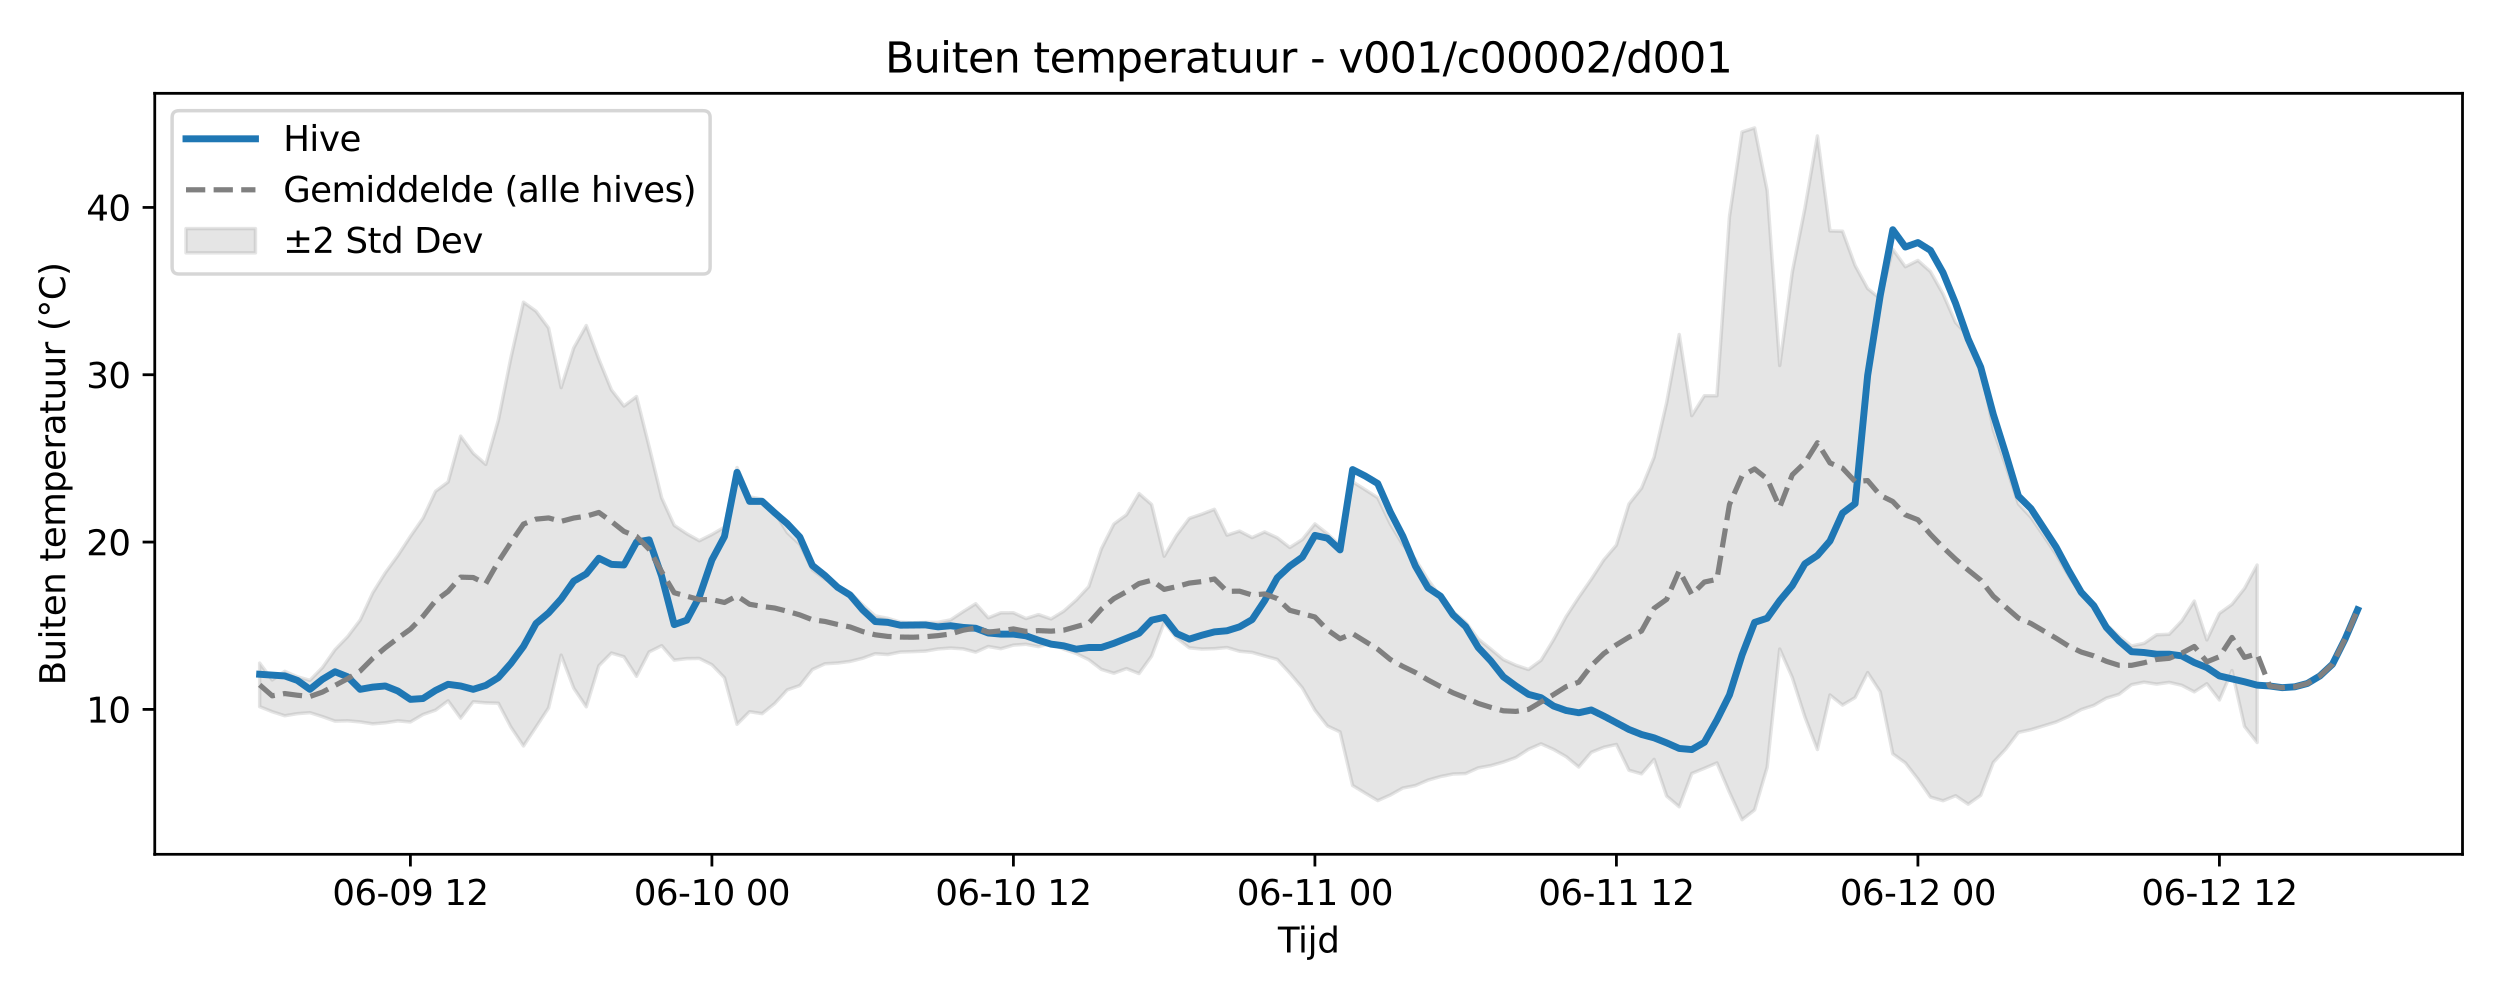 <?xml version="1.0" encoding="utf-8" standalone="no"?>
<!DOCTYPE svg PUBLIC "-//W3C//DTD SVG 1.1//EN"
  "http://www.w3.org/Graphics/SVG/1.1/DTD/svg11.dtd">
<svg xmlns:xlink="http://www.w3.org/1999/xlink" width="720pt" height="288pt" viewBox="0 0 720 288" xmlns="http://www.w3.org/2000/svg" version="1.1">
 <defs>
  <style type="text/css">*{stroke-linejoin: round; stroke-linecap: butt}</style>
 </defs>
 <g id="figure_1">
  <g id="patch_1">
   <path d="M 0 288 
L 720 288 
L 720 0 
L 0 0 
z
" style="fill: #ffffff"/>
  </g>
  <g id="axes_1">
   <g id="patch_2">
    <path d="M 44.57 246.04 
L 709.2 246.04 
L 709.2 26.88 
L 44.57 26.88 
z
" style="fill: #ffffff"/>
   </g>
   <g id="FillBetweenPolyCollection_1">
    <defs>
     <path id="m0d4855fd1d" d="M 74.78 -97.03 
L 74.78 -84.488 
L 78.398 -83.026 
L 82.016 -81.862 
L 85.635 -82.465 
L 89.253 -82.747 
L 92.871 -81.61 
L 96.489 -80.317 
L 100.107 -80.412 
L 103.725 -80.09 
L 107.343 -79.533 
L 110.961 -79.837 
L 114.579 -80.393 
L 118.197 -80.067 
L 121.815 -82.22 
L 125.433 -83.48 
L 129.051 -86.157 
L 132.669 -81.171 
L 136.287 -85.893 
L 139.905 -85.573 
L 143.523 -85.468 
L 147.141 -78.597 
L 150.759 -73.161 
L 154.377 -78.608 
L 157.995 -84.138 
L 161.613 -99.32 
L 165.231 -89.825 
L 168.849 -84.438 
L 172.467 -96.268 
L 176.085 -99.92 
L 179.703 -98.848 
L 183.321 -93.228 
L 186.939 -100.232 
L 190.557 -102.046 
L 194.175 -97.886 
L 197.793 -98.314 
L 201.411 -98.364 
L 205.029 -96.555 
L 208.647 -92.799 
L 212.265 -79.407 
L 215.883 -83.029 
L 219.501 -82.473 
L 223.119 -85.388 
L 226.737 -89.32 
L 230.355 -90.571 
L 233.973 -95.17 
L 237.591 -96.837 
L 241.209 -97.047 
L 244.827 -97.508 
L 248.445 -98.418 
L 252.063 -99.737 
L 255.681 -99.493 
L 259.299 -100.222 
L 262.917 -100.33 
L 266.535 -100.482 
L 270.153 -101.104 
L 273.771 -101.368 
L 277.389 -101.131 
L 281.008 -100.183 
L 284.626 -101.809 
L 288.244 -101.17 
L 291.862 -102.206 
L 295.48 -102.449 
L 299.098 -101.765 
L 302.716 -102.698 
L 306.334 -101.027 
L 309.952 -99.789 
L 313.57 -98.004 
L 317.188 -95.226 
L 320.806 -94.106 
L 324.424 -95.443 
L 328.042 -94.017 
L 331.66 -99.046 
L 335.278 -108.705 
L 338.896 -104.225 
L 342.514 -101.435 
L 346.132 -101.076 
L 349.75 -101.187 
L 353.368 -101.516 
L 356.986 -100.443 
L 360.604 -100.109 
L 364.222 -99.08 
L 367.84 -98.093 
L 371.458 -94.158 
L 375.076 -89.884 
L 378.694 -83.496 
L 382.312 -78.915 
L 385.93 -77.202 
L 389.548 -61.786 
L 393.166 -59.577 
L 396.784 -57.425 
L 400.402 -59.023 
L 404.02 -61.049 
L 407.638 -61.753 
L 411.256 -63.323 
L 414.874 -64.354 
L 418.492 -65.081 
L 422.11 -65.207 
L 425.728 -66.845 
L 429.346 -67.504 
L 432.964 -68.53 
L 436.582 -69.834 
L 440.2 -72.195 
L 443.818 -73.775 
L 447.436 -72.159 
L 451.054 -70.078 
L 454.672 -67.098 
L 458.29 -71.334 
L 461.908 -72.797 
L 465.526 -73.589 
L 469.144 -66.165 
L 472.762 -65.131 
L 476.381 -69.297 
L 479.999 -58.727 
L 483.617 -55.648 
L 487.235 -65.243 
L 490.853 -66.718 
L 494.471 -68.276 
L 498.089 -59.788 
L 501.707 -51.922 
L 505.325 -54.743 
L 508.943 -67.03 
L 512.561 -101.075 
L 516.179 -92.875 
L 519.797 -81.562 
L 523.415 -72.131 
L 527.033 -87.838 
L 530.651 -84.941 
L 534.269 -87.092 
L 537.887 -94.288 
L 541.505 -88.754 
L 545.123 -70.899 
L 548.741 -68.287 
L 552.359 -63.621 
L 555.977 -58.444 
L 559.595 -57.378 
L 563.213 -58.828 
L 566.831 -56.388 
L 570.449 -58.954 
L 574.067 -68.418 
L 577.685 -72.318 
L 581.303 -77.077 
L 584.921 -77.857 
L 588.539 -78.945 
L 592.157 -80.055 
L 595.775 -81.667 
L 599.393 -83.649 
L 603.011 -84.849 
L 606.629 -86.941 
L 610.247 -88.024 
L 613.865 -90.811 
L 617.483 -91.534 
L 621.101 -90.977 
L 624.719 -91.474 
L 628.337 -90.642 
L 631.955 -88.743 
L 635.573 -91.084 
L 639.191 -86.406 
L 642.809 -94.871 
L 646.427 -78.793 
L 650.045 -74.157 
L 650.045 -125.271 
L 650.045 -125.271 
L 646.427 -118.547 
L 642.809 -113.954 
L 639.191 -111.335 
L 635.573 -103.713 
L 631.955 -114.888 
L 628.337 -109.161 
L 624.719 -105.33 
L 621.101 -105.18 
L 617.483 -102.719 
L 613.865 -101.951 
L 610.247 -104.791 
L 606.629 -108.138 
L 603.011 -113.374 
L 599.393 -116.777 
L 595.775 -122.178 
L 592.157 -128.334 
L 588.539 -133.736 
L 584.921 -138.999 
L 581.303 -142.877 
L 577.685 -153.833 
L 574.067 -164.181 
L 570.449 -182.881 
L 566.831 -191.283 
L 563.213 -195.089 
L 559.595 -203.354 
L 555.977 -209.769 
L 552.359 -212.992 
L 548.741 -211.171 
L 545.123 -216.223 
L 541.505 -201.948 
L 537.887 -204.904 
L 534.269 -211.55 
L 530.651 -221.411 
L 527.033 -221.497 
L 523.415 -248.85 
L 519.797 -227.911 
L 516.179 -209.644 
L 512.561 -182.739 
L 508.943 -233.142 
L 505.325 -251.158 
L 501.707 -249.979 
L 498.089 -225.659 
L 494.471 -174.025 
L 490.853 -174.019 
L 487.235 -168.293 
L 483.617 -191.664 
L 479.999 -172.051 
L 476.381 -156.314 
L 472.762 -147.421 
L 469.144 -142.852 
L 465.526 -131.014 
L 461.908 -126.78 
L 458.29 -121.198 
L 454.672 -115.972 
L 451.054 -110.429 
L 447.436 -103.783 
L 443.818 -97.829 
L 440.2 -95.186 
L 436.582 -96.401 
L 432.964 -98.048 
L 429.346 -101.071 
L 425.728 -103.978 
L 422.11 -108.806 
L 418.492 -111.847 
L 414.874 -116.153 
L 411.256 -121.033 
L 407.638 -126.885 
L 404.02 -131.093 
L 400.402 -137.135 
L 396.784 -144.653 
L 393.166 -146.976 
L 389.548 -149.242 
L 385.93 -130.889 
L 382.312 -134.27 
L 378.694 -137.124 
L 375.076 -132.618 
L 371.458 -130.317 
L 367.84 -133.129 
L 364.222 -134.803 
L 360.604 -133.178 
L 356.986 -135.047 
L 353.368 -133.883 
L 349.75 -141.325 
L 346.132 -139.929 
L 342.514 -138.713 
L 338.896 -133.889 
L 335.278 -127.802 
L 331.66 -142.709 
L 328.042 -145.856 
L 324.424 -139.749 
L 320.806 -137.093 
L 317.188 -129.938 
L 313.57 -119.067 
L 309.952 -115.185 
L 306.334 -111.975 
L 302.716 -109.753 
L 299.098 -111.007 
L 295.48 -109.863 
L 291.862 -111.53 
L 288.244 -111.51 
L 284.626 -110.068 
L 281.008 -114.126 
L 277.389 -111.87 
L 273.771 -109.476 
L 270.153 -108.776 
L 266.535 -108.779 
L 262.917 -108.632 
L 259.299 -108.832 
L 255.681 -109.929 
L 252.063 -110.625 
L 248.445 -113.807 
L 244.827 -117.368 
L 241.209 -119.274 
L 237.591 -121.213 
L 233.973 -123.844 
L 230.355 -131.242 
L 226.737 -134.604 
L 223.119 -140.384 
L 219.501 -144.236 
L 215.883 -144.912 
L 212.265 -153.353 
L 208.647 -136.174 
L 205.029 -134.071 
L 201.411 -132.261 
L 197.793 -134.284 
L 194.175 -136.693 
L 190.557 -144.635 
L 186.939 -159.407 
L 183.321 -173.799 
L 179.703 -171.063 
L 176.085 -175.728 
L 172.467 -184.566 
L 168.849 -194.24 
L 165.231 -187.797 
L 161.613 -176.374 
L 157.995 -193.53 
L 154.377 -198.371 
L 150.759 -200.973 
L 147.141 -184.958 
L 143.523 -166.98 
L 139.905 -154.254 
L 136.287 -157.457 
L 132.669 -162.396 
L 129.051 -149.195 
L 125.433 -146.502 
L 121.815 -138.744 
L 118.197 -133.524 
L 114.579 -128.004 
L 110.961 -123.044 
L 107.343 -117.244 
L 103.725 -109.413 
L 100.107 -104.639 
L 96.489 -100.902 
L 92.871 -95.754 
L 89.253 -92.069 
L 85.635 -93.086 
L 82.016 -94.653 
L 78.398 -92.173 
L 74.78 -97.03 
z
" style="stroke: #808080; stroke-opacity: 0.2"/>
    </defs>
    <g clip-path="url(#pe715e961de)">
     <use xlink:href="#m0d4855fd1d" x="0" y="288" style="fill: #808080; fill-opacity: 0.2; stroke: #808080; stroke-opacity: 0.2"/>
    </g>
   </g>
   <g id="matplotlib.axis_1">
    <g id="xtick_1">
     <g id="line2d_1">
      <defs>
       <path id="mc72d3752a7" d="M 0 0 
L 0 3.5 
" style="stroke: #000000; stroke-width: 0.8"/>
      </defs>
      <g>
       <use xlink:href="#mc72d3752a7" x="118.197" y="246.04" style="stroke: #000000; stroke-width: 0.8"/>
      </g>
     </g>
     <g id="text_1">
      <!-- 06-09 12 -->
      <g transform="translate(95.716 260.638) scale(0.1 -0.1)">
       <defs>
        <path id="DejaVuSans-30" d="M 2034 4250 
Q 1547 4250 1301 3770 
Q 1056 3291 1056 2328 
Q 1056 1369 1301 889 
Q 1547 409 2034 409 
Q 2525 409 2770 889 
Q 3016 1369 3016 2328 
Q 3016 3291 2770 3770 
Q 2525 4250 2034 4250 
z
M 2034 4750 
Q 2819 4750 3233 4129 
Q 3647 3509 3647 2328 
Q 3647 1150 3233 529 
Q 2819 -91 2034 -91 
Q 1250 -91 836 529 
Q 422 1150 422 2328 
Q 422 3509 836 4129 
Q 1250 4750 2034 4750 
z
" transform="scale(0.016)"/>
        <path id="DejaVuSans-36" d="M 2113 2584 
Q 1688 2584 1439 2293 
Q 1191 2003 1191 1497 
Q 1191 994 1439 701 
Q 1688 409 2113 409 
Q 2538 409 2786 701 
Q 3034 994 3034 1497 
Q 3034 2003 2786 2293 
Q 2538 2584 2113 2584 
z
M 3366 4563 
L 3366 3988 
Q 3128 4100 2886 4159 
Q 2644 4219 2406 4219 
Q 1781 4219 1451 3797 
Q 1122 3375 1075 2522 
Q 1259 2794 1537 2939 
Q 1816 3084 2150 3084 
Q 2853 3084 3261 2657 
Q 3669 2231 3669 1497 
Q 3669 778 3244 343 
Q 2819 -91 2113 -91 
Q 1303 -91 875 529 
Q 447 1150 447 2328 
Q 447 3434 972 4092 
Q 1497 4750 2381 4750 
Q 2619 4750 2861 4703 
Q 3103 4656 3366 4563 
z
" transform="scale(0.016)"/>
        <path id="DejaVuSans-2d" d="M 313 2009 
L 1997 2009 
L 1997 1497 
L 313 1497 
L 313 2009 
z
" transform="scale(0.016)"/>
        <path id="DejaVuSans-39" d="M 703 97 
L 703 672 
Q 941 559 1184 500 
Q 1428 441 1663 441 
Q 2288 441 2617 861 
Q 2947 1281 2994 2138 
Q 2813 1869 2534 1725 
Q 2256 1581 1919 1581 
Q 1219 1581 811 2004 
Q 403 2428 403 3163 
Q 403 3881 828 4315 
Q 1253 4750 1959 4750 
Q 2769 4750 3195 4129 
Q 3622 3509 3622 2328 
Q 3622 1225 3098 567 
Q 2575 -91 1691 -91 
Q 1453 -91 1209 -44 
Q 966 3 703 97 
z
M 1959 2075 
Q 2384 2075 2632 2365 
Q 2881 2656 2881 3163 
Q 2881 3666 2632 3958 
Q 2384 4250 1959 4250 
Q 1534 4250 1286 3958 
Q 1038 3666 1038 3163 
Q 1038 2656 1286 2365 
Q 1534 2075 1959 2075 
z
" transform="scale(0.016)"/>
        <path id="DejaVuSans-20" transform="scale(0.016)"/>
        <path id="DejaVuSans-31" d="M 794 531 
L 1825 531 
L 1825 4091 
L 703 3866 
L 703 4441 
L 1819 4666 
L 2450 4666 
L 2450 531 
L 3481 531 
L 3481 0 
L 794 0 
L 794 531 
z
" transform="scale(0.016)"/>
        <path id="DejaVuSans-32" d="M 1228 531 
L 3431 531 
L 3431 0 
L 469 0 
L 469 531 
Q 828 903 1448 1529 
Q 2069 2156 2228 2338 
Q 2531 2678 2651 2914 
Q 2772 3150 2772 3378 
Q 2772 3750 2511 3984 
Q 2250 4219 1831 4219 
Q 1534 4219 1204 4116 
Q 875 4013 500 3803 
L 500 4441 
Q 881 4594 1212 4672 
Q 1544 4750 1819 4750 
Q 2544 4750 2975 4387 
Q 3406 4025 3406 3419 
Q 3406 3131 3298 2873 
Q 3191 2616 2906 2266 
Q 2828 2175 2409 1742 
Q 1991 1309 1228 531 
z
" transform="scale(0.016)"/>
       </defs>
       <use xlink:href="#DejaVuSans-30"/>
       <use xlink:href="#DejaVuSans-36" transform="translate(63.623 0)"/>
       <use xlink:href="#DejaVuSans-2d" transform="translate(127.246 0)"/>
       <use xlink:href="#DejaVuSans-30" transform="translate(163.33 0)"/>
       <use xlink:href="#DejaVuSans-39" transform="translate(226.953 0)"/>
       <use xlink:href="#DejaVuSans-20" transform="translate(290.576 0)"/>
       <use xlink:href="#DejaVuSans-31" transform="translate(322.363 0)"/>
       <use xlink:href="#DejaVuSans-32" transform="translate(385.986 0)"/>
      </g>
     </g>
    </g>
    <g id="xtick_2">
     <g id="line2d_2">
      <g>
       <use xlink:href="#mc72d3752a7" x="205.029" y="246.04" style="stroke: #000000; stroke-width: 0.8"/>
      </g>
     </g>
     <g id="text_2">
      <!-- 06-10 00 -->
      <g transform="translate(182.549 260.638) scale(0.1 -0.1)">
       <use xlink:href="#DejaVuSans-30"/>
       <use xlink:href="#DejaVuSans-36" transform="translate(63.623 0)"/>
       <use xlink:href="#DejaVuSans-2d" transform="translate(127.246 0)"/>
       <use xlink:href="#DejaVuSans-31" transform="translate(163.33 0)"/>
       <use xlink:href="#DejaVuSans-30" transform="translate(226.953 0)"/>
       <use xlink:href="#DejaVuSans-20" transform="translate(290.576 0)"/>
       <use xlink:href="#DejaVuSans-30" transform="translate(322.363 0)"/>
       <use xlink:href="#DejaVuSans-30" transform="translate(385.986 0)"/>
      </g>
     </g>
    </g>
    <g id="xtick_3">
     <g id="line2d_3">
      <g>
       <use xlink:href="#mc72d3752a7" x="291.862" y="246.04" style="stroke: #000000; stroke-width: 0.8"/>
      </g>
     </g>
     <g id="text_3">
      <!-- 06-10 12 -->
      <g transform="translate(269.381 260.638) scale(0.1 -0.1)">
       <use xlink:href="#DejaVuSans-30"/>
       <use xlink:href="#DejaVuSans-36" transform="translate(63.623 0)"/>
       <use xlink:href="#DejaVuSans-2d" transform="translate(127.246 0)"/>
       <use xlink:href="#DejaVuSans-31" transform="translate(163.33 0)"/>
       <use xlink:href="#DejaVuSans-30" transform="translate(226.953 0)"/>
       <use xlink:href="#DejaVuSans-20" transform="translate(290.576 0)"/>
       <use xlink:href="#DejaVuSans-31" transform="translate(322.363 0)"/>
       <use xlink:href="#DejaVuSans-32" transform="translate(385.986 0)"/>
      </g>
     </g>
    </g>
    <g id="xtick_4">
     <g id="line2d_4">
      <g>
       <use xlink:href="#mc72d3752a7" x="378.694" y="246.04" style="stroke: #000000; stroke-width: 0.8"/>
      </g>
     </g>
     <g id="text_4">
      <!-- 06-11 00 -->
      <g transform="translate(356.214 260.638) scale(0.1 -0.1)">
       <use xlink:href="#DejaVuSans-30"/>
       <use xlink:href="#DejaVuSans-36" transform="translate(63.623 0)"/>
       <use xlink:href="#DejaVuSans-2d" transform="translate(127.246 0)"/>
       <use xlink:href="#DejaVuSans-31" transform="translate(163.33 0)"/>
       <use xlink:href="#DejaVuSans-31" transform="translate(226.953 0)"/>
       <use xlink:href="#DejaVuSans-20" transform="translate(290.576 0)"/>
       <use xlink:href="#DejaVuSans-30" transform="translate(322.363 0)"/>
       <use xlink:href="#DejaVuSans-30" transform="translate(385.986 0)"/>
      </g>
     </g>
    </g>
    <g id="xtick_5">
     <g id="line2d_5">
      <g>
       <use xlink:href="#mc72d3752a7" x="465.526" y="246.04" style="stroke: #000000; stroke-width: 0.8"/>
      </g>
     </g>
     <g id="text_5">
      <!-- 06-11 12 -->
      <g transform="translate(443.046 260.638) scale(0.1 -0.1)">
       <use xlink:href="#DejaVuSans-30"/>
       <use xlink:href="#DejaVuSans-36" transform="translate(63.623 0)"/>
       <use xlink:href="#DejaVuSans-2d" transform="translate(127.246 0)"/>
       <use xlink:href="#DejaVuSans-31" transform="translate(163.33 0)"/>
       <use xlink:href="#DejaVuSans-31" transform="translate(226.953 0)"/>
       <use xlink:href="#DejaVuSans-20" transform="translate(290.576 0)"/>
       <use xlink:href="#DejaVuSans-31" transform="translate(322.363 0)"/>
       <use xlink:href="#DejaVuSans-32" transform="translate(385.986 0)"/>
      </g>
     </g>
    </g>
    <g id="xtick_6">
     <g id="line2d_6">
      <g>
       <use xlink:href="#mc72d3752a7" x="552.359" y="246.04" style="stroke: #000000; stroke-width: 0.8"/>
      </g>
     </g>
     <g id="text_6">
      <!-- 06-12 00 -->
      <g transform="translate(529.878 260.638) scale(0.1 -0.1)">
       <use xlink:href="#DejaVuSans-30"/>
       <use xlink:href="#DejaVuSans-36" transform="translate(63.623 0)"/>
       <use xlink:href="#DejaVuSans-2d" transform="translate(127.246 0)"/>
       <use xlink:href="#DejaVuSans-31" transform="translate(163.33 0)"/>
       <use xlink:href="#DejaVuSans-32" transform="translate(226.953 0)"/>
       <use xlink:href="#DejaVuSans-20" transform="translate(290.576 0)"/>
       <use xlink:href="#DejaVuSans-30" transform="translate(322.363 0)"/>
       <use xlink:href="#DejaVuSans-30" transform="translate(385.986 0)"/>
      </g>
     </g>
    </g>
    <g id="xtick_7">
     <g id="line2d_7">
      <g>
       <use xlink:href="#mc72d3752a7" x="639.191" y="246.04" style="stroke: #000000; stroke-width: 0.8"/>
      </g>
     </g>
     <g id="text_7">
      <!-- 06-12 12 -->
      <g transform="translate(616.711 260.638) scale(0.1 -0.1)">
       <use xlink:href="#DejaVuSans-30"/>
       <use xlink:href="#DejaVuSans-36" transform="translate(63.623 0)"/>
       <use xlink:href="#DejaVuSans-2d" transform="translate(127.246 0)"/>
       <use xlink:href="#DejaVuSans-31" transform="translate(163.33 0)"/>
       <use xlink:href="#DejaVuSans-32" transform="translate(226.953 0)"/>
       <use xlink:href="#DejaVuSans-20" transform="translate(290.576 0)"/>
       <use xlink:href="#DejaVuSans-31" transform="translate(322.363 0)"/>
       <use xlink:href="#DejaVuSans-32" transform="translate(385.986 0)"/>
      </g>
     </g>
    </g>
    <g id="text_8">
     <!-- Tijd -->
     <g transform="translate(368.035 274.317) scale(0.1 -0.1)">
      <defs>
       <path id="DejaVuSans-54" d="M -19 4666 
L 3928 4666 
L 3928 4134 
L 2272 4134 
L 2272 0 
L 1638 0 
L 1638 4134 
L -19 4134 
L -19 4666 
z
" transform="scale(0.016)"/>
       <path id="DejaVuSans-69" d="M 603 3500 
L 1178 3500 
L 1178 0 
L 603 0 
L 603 3500 
z
M 603 4863 
L 1178 4863 
L 1178 4134 
L 603 4134 
L 603 4863 
z
" transform="scale(0.016)"/>
       <path id="DejaVuSans-6a" d="M 603 3500 
L 1178 3500 
L 1178 -63 
Q 1178 -731 923 -1031 
Q 669 -1331 103 -1331 
L -116 -1331 
L -116 -844 
L 38 -844 
Q 366 -844 484 -692 
Q 603 -541 603 -63 
L 603 3500 
z
M 603 4863 
L 1178 4863 
L 1178 4134 
L 603 4134 
L 603 4863 
z
" transform="scale(0.016)"/>
       <path id="DejaVuSans-64" d="M 2906 2969 
L 2906 4863 
L 3481 4863 
L 3481 0 
L 2906 0 
L 2906 525 
Q 2725 213 2448 61 
Q 2172 -91 1784 -91 
Q 1150 -91 751 415 
Q 353 922 353 1747 
Q 353 2572 751 3078 
Q 1150 3584 1784 3584 
Q 2172 3584 2448 3432 
Q 2725 3281 2906 2969 
z
M 947 1747 
Q 947 1113 1208 752 
Q 1469 391 1925 391 
Q 2381 391 2643 752 
Q 2906 1113 2906 1747 
Q 2906 2381 2643 2742 
Q 2381 3103 1925 3103 
Q 1469 3103 1208 2742 
Q 947 2381 947 1747 
z
" transform="scale(0.016)"/>
      </defs>
      <use xlink:href="#DejaVuSans-54"/>
      <use xlink:href="#DejaVuSans-69" transform="translate(57.959 0)"/>
      <use xlink:href="#DejaVuSans-6a" transform="translate(85.742 0)"/>
      <use xlink:href="#DejaVuSans-64" transform="translate(113.525 0)"/>
     </g>
    </g>
   </g>
   <g id="matplotlib.axis_2">
    <g id="ytick_1">
     <g id="line2d_8">
      <defs>
       <path id="mc1281a6cdb" d="M 0 0 
L -3.5 0 
" style="stroke: #000000; stroke-width: 0.8"/>
      </defs>
      <g>
       <use xlink:href="#mc1281a6cdb" x="44.57" y="204.309" style="stroke: #000000; stroke-width: 0.8"/>
      </g>
     </g>
     <g id="text_9">
      <!-- 10 -->
      <g transform="translate(24.845 208.108) scale(0.1 -0.1)">
       <use xlink:href="#DejaVuSans-31"/>
       <use xlink:href="#DejaVuSans-30" transform="translate(63.623 0)"/>
      </g>
     </g>
    </g>
    <g id="ytick_2">
     <g id="line2d_9">
      <g>
       <use xlink:href="#mc1281a6cdb" x="44.57" y="156.119" style="stroke: #000000; stroke-width: 0.8"/>
      </g>
     </g>
     <g id="text_10">
      <!-- 20 -->
      <g transform="translate(24.845 159.918) scale(0.1 -0.1)">
       <use xlink:href="#DejaVuSans-32"/>
       <use xlink:href="#DejaVuSans-30" transform="translate(63.623 0)"/>
      </g>
     </g>
    </g>
    <g id="ytick_3">
     <g id="line2d_10">
      <g>
       <use xlink:href="#mc1281a6cdb" x="44.57" y="107.929" style="stroke: #000000; stroke-width: 0.8"/>
      </g>
     </g>
     <g id="text_11">
      <!-- 30 -->
      <g transform="translate(24.845 111.729) scale(0.1 -0.1)">
       <defs>
        <path id="DejaVuSans-33" d="M 2597 2516 
Q 3050 2419 3304 2112 
Q 3559 1806 3559 1356 
Q 3559 666 3084 287 
Q 2609 -91 1734 -91 
Q 1441 -91 1130 -33 
Q 819 25 488 141 
L 488 750 
Q 750 597 1062 519 
Q 1375 441 1716 441 
Q 2309 441 2620 675 
Q 2931 909 2931 1356 
Q 2931 1769 2642 2001 
Q 2353 2234 1838 2234 
L 1294 2234 
L 1294 2753 
L 1863 2753 
Q 2328 2753 2575 2939 
Q 2822 3125 2822 3475 
Q 2822 3834 2567 4026 
Q 2313 4219 1838 4219 
Q 1578 4219 1281 4162 
Q 984 4106 628 3988 
L 628 4550 
Q 988 4650 1302 4700 
Q 1616 4750 1894 4750 
Q 2613 4750 3031 4423 
Q 3450 4097 3450 3541 
Q 3450 3153 3228 2886 
Q 3006 2619 2597 2516 
z
" transform="scale(0.016)"/>
       </defs>
       <use xlink:href="#DejaVuSans-33"/>
       <use xlink:href="#DejaVuSans-30" transform="translate(63.623 0)"/>
      </g>
     </g>
    </g>
    <g id="ytick_4">
     <g id="line2d_11">
      <g>
       <use xlink:href="#mc1281a6cdb" x="44.57" y="59.739" style="stroke: #000000; stroke-width: 0.8"/>
      </g>
     </g>
     <g id="text_12">
      <!-- 40 -->
      <g transform="translate(24.845 63.539) scale(0.1 -0.1)">
       <defs>
        <path id="DejaVuSans-34" d="M 2419 4116 
L 825 1625 
L 2419 1625 
L 2419 4116 
z
M 2253 4666 
L 3047 4666 
L 3047 1625 
L 3713 1625 
L 3713 1100 
L 3047 1100 
L 3047 0 
L 2419 0 
L 2419 1100 
L 313 1100 
L 313 1709 
L 2253 4666 
z
" transform="scale(0.016)"/>
       </defs>
       <use xlink:href="#DejaVuSans-34"/>
       <use xlink:href="#DejaVuSans-30" transform="translate(63.623 0)"/>
      </g>
     </g>
    </g>
    <g id="text_13">
     <!-- Buiten temperatuur (°C) -->
     <g transform="translate(18.765 197.355) rotate(-90) scale(0.1 -0.1)">
      <defs>
       <path id="DejaVuSans-42" d="M 1259 2228 
L 1259 519 
L 2272 519 
Q 2781 519 3026 730 
Q 3272 941 3272 1375 
Q 3272 1813 3026 2020 
Q 2781 2228 2272 2228 
L 1259 2228 
z
M 1259 4147 
L 1259 2741 
L 2194 2741 
Q 2656 2741 2882 2914 
Q 3109 3088 3109 3444 
Q 3109 3797 2882 3972 
Q 2656 4147 2194 4147 
L 1259 4147 
z
M 628 4666 
L 2241 4666 
Q 2963 4666 3353 4366 
Q 3744 4066 3744 3513 
Q 3744 3084 3544 2831 
Q 3344 2578 2956 2516 
Q 3422 2416 3680 2098 
Q 3938 1781 3938 1306 
Q 3938 681 3513 340 
Q 3088 0 2303 0 
L 628 0 
L 628 4666 
z
" transform="scale(0.016)"/>
       <path id="DejaVuSans-75" d="M 544 1381 
L 544 3500 
L 1119 3500 
L 1119 1403 
Q 1119 906 1312 657 
Q 1506 409 1894 409 
Q 2359 409 2629 706 
Q 2900 1003 2900 1516 
L 2900 3500 
L 3475 3500 
L 3475 0 
L 2900 0 
L 2900 538 
Q 2691 219 2414 64 
Q 2138 -91 1772 -91 
Q 1169 -91 856 284 
Q 544 659 544 1381 
z
M 1991 3584 
L 1991 3584 
z
" transform="scale(0.016)"/>
       <path id="DejaVuSans-74" d="M 1172 4494 
L 1172 3500 
L 2356 3500 
L 2356 3053 
L 1172 3053 
L 1172 1153 
Q 1172 725 1289 603 
Q 1406 481 1766 481 
L 2356 481 
L 2356 0 
L 1766 0 
Q 1100 0 847 248 
Q 594 497 594 1153 
L 594 3053 
L 172 3053 
L 172 3500 
L 594 3500 
L 594 4494 
L 1172 4494 
z
" transform="scale(0.016)"/>
       <path id="DejaVuSans-65" d="M 3597 1894 
L 3597 1613 
L 953 1613 
Q 991 1019 1311 708 
Q 1631 397 2203 397 
Q 2534 397 2845 478 
Q 3156 559 3463 722 
L 3463 178 
Q 3153 47 2828 -22 
Q 2503 -91 2169 -91 
Q 1331 -91 842 396 
Q 353 884 353 1716 
Q 353 2575 817 3079 
Q 1281 3584 2069 3584 
Q 2775 3584 3186 3129 
Q 3597 2675 3597 1894 
z
M 3022 2063 
Q 3016 2534 2758 2815 
Q 2500 3097 2075 3097 
Q 1594 3097 1305 2825 
Q 1016 2553 972 2059 
L 3022 2063 
z
" transform="scale(0.016)"/>
       <path id="DejaVuSans-6e" d="M 3513 2113 
L 3513 0 
L 2938 0 
L 2938 2094 
Q 2938 2591 2744 2837 
Q 2550 3084 2163 3084 
Q 1697 3084 1428 2787 
Q 1159 2491 1159 1978 
L 1159 0 
L 581 0 
L 581 3500 
L 1159 3500 
L 1159 2956 
Q 1366 3272 1645 3428 
Q 1925 3584 2291 3584 
Q 2894 3584 3203 3211 
Q 3513 2838 3513 2113 
z
" transform="scale(0.016)"/>
       <path id="DejaVuSans-6d" d="M 3328 2828 
Q 3544 3216 3844 3400 
Q 4144 3584 4550 3584 
Q 5097 3584 5394 3201 
Q 5691 2819 5691 2113 
L 5691 0 
L 5113 0 
L 5113 2094 
Q 5113 2597 4934 2840 
Q 4756 3084 4391 3084 
Q 3944 3084 3684 2787 
Q 3425 2491 3425 1978 
L 3425 0 
L 2847 0 
L 2847 2094 
Q 2847 2600 2669 2842 
Q 2491 3084 2119 3084 
Q 1678 3084 1418 2786 
Q 1159 2488 1159 1978 
L 1159 0 
L 581 0 
L 581 3500 
L 1159 3500 
L 1159 2956 
Q 1356 3278 1631 3431 
Q 1906 3584 2284 3584 
Q 2666 3584 2933 3390 
Q 3200 3197 3328 2828 
z
" transform="scale(0.016)"/>
       <path id="DejaVuSans-70" d="M 1159 525 
L 1159 -1331 
L 581 -1331 
L 581 3500 
L 1159 3500 
L 1159 2969 
Q 1341 3281 1617 3432 
Q 1894 3584 2278 3584 
Q 2916 3584 3314 3078 
Q 3713 2572 3713 1747 
Q 3713 922 3314 415 
Q 2916 -91 2278 -91 
Q 1894 -91 1617 61 
Q 1341 213 1159 525 
z
M 3116 1747 
Q 3116 2381 2855 2742 
Q 2594 3103 2138 3103 
Q 1681 3103 1420 2742 
Q 1159 2381 1159 1747 
Q 1159 1113 1420 752 
Q 1681 391 2138 391 
Q 2594 391 2855 752 
Q 3116 1113 3116 1747 
z
" transform="scale(0.016)"/>
       <path id="DejaVuSans-72" d="M 2631 2963 
Q 2534 3019 2420 3045 
Q 2306 3072 2169 3072 
Q 1681 3072 1420 2755 
Q 1159 2438 1159 1844 
L 1159 0 
L 581 0 
L 581 3500 
L 1159 3500 
L 1159 2956 
Q 1341 3275 1631 3429 
Q 1922 3584 2338 3584 
Q 2397 3584 2469 3576 
Q 2541 3569 2628 3553 
L 2631 2963 
z
" transform="scale(0.016)"/>
       <path id="DejaVuSans-61" d="M 2194 1759 
Q 1497 1759 1228 1600 
Q 959 1441 959 1056 
Q 959 750 1161 570 
Q 1363 391 1709 391 
Q 2188 391 2477 730 
Q 2766 1069 2766 1631 
L 2766 1759 
L 2194 1759 
z
M 3341 1997 
L 3341 0 
L 2766 0 
L 2766 531 
Q 2569 213 2275 61 
Q 1981 -91 1556 -91 
Q 1019 -91 701 211 
Q 384 513 384 1019 
Q 384 1609 779 1909 
Q 1175 2209 1959 2209 
L 2766 2209 
L 2766 2266 
Q 2766 2663 2505 2880 
Q 2244 3097 1772 3097 
Q 1472 3097 1187 3025 
Q 903 2953 641 2809 
L 641 3341 
Q 956 3463 1253 3523 
Q 1550 3584 1831 3584 
Q 2591 3584 2966 3190 
Q 3341 2797 3341 1997 
z
" transform="scale(0.016)"/>
       <path id="DejaVuSans-28" d="M 1984 4856 
Q 1566 4138 1362 3434 
Q 1159 2731 1159 2009 
Q 1159 1288 1364 580 
Q 1569 -128 1984 -844 
L 1484 -844 
Q 1016 -109 783 600 
Q 550 1309 550 2009 
Q 550 2706 781 3412 
Q 1013 4119 1484 4856 
L 1984 4856 
z
" transform="scale(0.016)"/>
       <path id="DejaVuSans-b0" d="M 1600 4347 
Q 1350 4347 1178 4173 
Q 1006 4000 1006 3750 
Q 1006 3503 1178 3333 
Q 1350 3163 1600 3163 
Q 1850 3163 2022 3333 
Q 2194 3503 2194 3750 
Q 2194 3997 2020 4172 
Q 1847 4347 1600 4347 
z
M 1600 4750 
Q 1800 4750 1984 4673 
Q 2169 4597 2303 4453 
Q 2447 4313 2519 4134 
Q 2591 3956 2591 3750 
Q 2591 3338 2302 3052 
Q 2013 2766 1594 2766 
Q 1172 2766 890 3047 
Q 609 3328 609 3750 
Q 609 4169 896 4459 
Q 1184 4750 1600 4750 
z
" transform="scale(0.016)"/>
       <path id="DejaVuSans-43" d="M 4122 4306 
L 4122 3641 
Q 3803 3938 3442 4084 
Q 3081 4231 2675 4231 
Q 1875 4231 1450 3742 
Q 1025 3253 1025 2328 
Q 1025 1406 1450 917 
Q 1875 428 2675 428 
Q 3081 428 3442 575 
Q 3803 722 4122 1019 
L 4122 359 
Q 3791 134 3420 21 
Q 3050 -91 2638 -91 
Q 1578 -91 968 557 
Q 359 1206 359 2328 
Q 359 3453 968 4101 
Q 1578 4750 2638 4750 
Q 3056 4750 3426 4639 
Q 3797 4528 4122 4306 
z
" transform="scale(0.016)"/>
       <path id="DejaVuSans-29" d="M 513 4856 
L 1013 4856 
Q 1481 4119 1714 3412 
Q 1947 2706 1947 2009 
Q 1947 1309 1714 600 
Q 1481 -109 1013 -844 
L 513 -844 
Q 928 -128 1133 580 
Q 1338 1288 1338 2009 
Q 1338 2731 1133 3434 
Q 928 4138 513 4856 
z
" transform="scale(0.016)"/>
      </defs>
      <use xlink:href="#DejaVuSans-42"/>
      <use xlink:href="#DejaVuSans-75" transform="translate(68.604 0)"/>
      <use xlink:href="#DejaVuSans-69" transform="translate(131.982 0)"/>
      <use xlink:href="#DejaVuSans-74" transform="translate(159.766 0)"/>
      <use xlink:href="#DejaVuSans-65" transform="translate(198.975 0)"/>
      <use xlink:href="#DejaVuSans-6e" transform="translate(260.498 0)"/>
      <use xlink:href="#DejaVuSans-20" transform="translate(323.877 0)"/>
      <use xlink:href="#DejaVuSans-74" transform="translate(355.664 0)"/>
      <use xlink:href="#DejaVuSans-65" transform="translate(394.873 0)"/>
      <use xlink:href="#DejaVuSans-6d" transform="translate(456.396 0)"/>
      <use xlink:href="#DejaVuSans-70" transform="translate(553.809 0)"/>
      <use xlink:href="#DejaVuSans-65" transform="translate(617.285 0)"/>
      <use xlink:href="#DejaVuSans-72" transform="translate(678.809 0)"/>
      <use xlink:href="#DejaVuSans-61" transform="translate(719.922 0)"/>
      <use xlink:href="#DejaVuSans-74" transform="translate(781.201 0)"/>
      <use xlink:href="#DejaVuSans-75" transform="translate(820.41 0)"/>
      <use xlink:href="#DejaVuSans-75" transform="translate(883.789 0)"/>
      <use xlink:href="#DejaVuSans-72" transform="translate(947.168 0)"/>
      <use xlink:href="#DejaVuSans-20" transform="translate(988.281 0)"/>
      <use xlink:href="#DejaVuSans-28" transform="translate(1020.068 0)"/>
      <use xlink:href="#DejaVuSans-b0" transform="translate(1059.082 0)"/>
      <use xlink:href="#DejaVuSans-43" transform="translate(1109.082 0)"/>
      <use xlink:href="#DejaVuSans-29" transform="translate(1178.906 0)"/>
     </g>
    </g>
   </g>
   <g id="line2d_12">
    <path d="M 74.78 194.189 
L 82.016 194.671 
L 85.635 195.956 
L 89.253 198.526 
L 92.871 195.635 
L 96.489 193.466 
L 100.107 194.912 
L 103.725 198.526 
L 107.343 197.884 
L 110.961 197.563 
L 114.579 199.008 
L 118.197 201.418 
L 121.815 201.177 
L 125.433 198.848 
L 129.051 197.081 
L 132.669 197.563 
L 136.287 198.526 
L 139.905 197.402 
L 143.523 195.153 
L 147.141 191.057 
L 150.759 186.158 
L 154.377 179.572 
L 157.995 176.52 
L 161.613 172.504 
L 165.231 167.364 
L 168.849 165.275 
L 172.467 160.778 
L 176.085 162.545 
L 179.703 162.705 
L 183.321 156.119 
L 186.939 155.477 
L 190.557 165.918 
L 194.175 179.893 
L 197.793 178.608 
L 201.411 171.861 
L 205.029 161.26 
L 208.647 154.513 
L 212.265 136.04 
L 215.883 144.393 
L 219.501 144.393 
L 223.119 147.686 
L 226.737 150.818 
L 230.355 154.674 
L 233.973 162.866 
L 237.591 165.757 
L 241.209 169.131 
L 244.827 171.379 
L 248.445 175.636 
L 252.063 179.009 
L 255.681 179.25 
L 259.299 180.054 
L 266.535 179.973 
L 270.153 180.536 
L 273.771 180.214 
L 277.389 180.696 
L 281.008 180.937 
L 284.626 182.302 
L 288.244 182.624 
L 291.862 182.624 
L 295.48 183.106 
L 299.098 184.391 
L 302.716 185.515 
L 306.334 185.997 
L 309.952 186.961 
L 313.57 186.479 
L 317.188 186.479 
L 320.806 185.274 
L 328.042 182.383 
L 331.66 178.608 
L 335.278 177.805 
L 338.896 182.463 
L 342.514 184.069 
L 346.132 182.945 
L 349.75 181.981 
L 353.368 181.66 
L 356.986 180.536 
L 360.604 178.447 
L 364.222 172.986 
L 367.84 166.4 
L 371.458 163.026 
L 375.076 160.456 
L 378.694 154.192 
L 382.312 154.995 
L 385.93 158.368 
L 389.548 135.237 
L 393.166 137.084 
L 396.784 139.253 
L 400.402 147.445 
L 404.02 154.433 
L 407.638 163.026 
L 411.256 169.291 
L 414.874 171.701 
L 418.492 177.082 
L 422.11 180.455 
L 425.728 186.479 
L 429.346 190.334 
L 432.964 194.912 
L 436.582 197.563 
L 440.2 199.972 
L 443.818 200.936 
L 447.436 203.345 
L 451.054 204.63 
L 454.672 205.273 
L 458.29 204.47 
L 461.908 206.237 
L 469.144 210.092 
L 472.762 211.538 
L 476.381 212.501 
L 479.999 213.947 
L 483.617 215.554 
L 487.235 215.875 
L 490.853 213.787 
L 494.471 207.361 
L 498.089 200.133 
L 501.707 188.647 
L 505.325 179.25 
L 508.943 178.046 
L 512.561 172.986 
L 516.179 168.649 
L 519.797 162.384 
L 523.415 159.974 
L 527.033 155.798 
L 530.651 147.766 
L 534.269 145.036 
L 537.887 108.09 
L 541.505 85.119 
L 545.123 66.165 
L 548.741 71.144 
L 552.359 69.859 
L 555.977 72.108 
L 559.595 78.533 
L 563.213 87.368 
L 566.831 97.649 
L 570.449 105.761 
L 574.067 119.334 
L 577.685 130.82 
L 581.303 142.867 
L 584.921 146.481 
L 592.157 157.565 
L 595.775 164.312 
L 599.393 170.576 
L 603.011 174.431 
L 606.629 180.696 
L 610.247 184.551 
L 613.865 187.684 
L 617.483 187.925 
L 621.101 188.407 
L 624.719 188.407 
L 628.337 188.888 
L 631.955 190.816 
L 635.573 192.262 
L 639.191 194.671 
L 646.427 196.358 
L 650.045 197.322 
L 653.663 197.563 
L 657.281 198.045 
L 660.899 197.804 
L 664.517 196.84 
L 668.135 194.671 
L 671.754 191.298 
L 675.372 184.069 
L 678.99 175.636 
L 678.99 175.636 
" clip-path="url(#pe715e961de)" style="fill: none; stroke: #1f77b4; stroke-width: 2; stroke-linecap: square"/>
   </g>
   <g id="line2d_13">
    <path d="M 74.78 197.241 
L 78.398 200.4 
L 82.016 199.743 
L 85.635 200.225 
L 89.253 200.592 
L 92.871 199.318 
L 100.107 195.474 
L 103.725 193.248 
L 107.343 189.611 
L 110.961 186.559 
L 114.579 183.802 
L 118.197 181.205 
L 121.815 177.518 
L 125.433 173.009 
L 129.051 170.324 
L 132.669 166.216 
L 136.287 166.325 
L 139.905 168.086 
L 143.523 161.776 
L 147.141 156.223 
L 150.759 150.933 
L 154.377 149.51 
L 157.995 149.166 
L 161.613 150.153 
L 165.231 149.189 
L 168.849 148.661 
L 172.467 147.583 
L 176.085 150.176 
L 179.703 153.044 
L 183.321 154.486 
L 186.939 158.181 
L 190.557 164.66 
L 194.175 170.71 
L 201.411 172.687 
L 205.029 172.687 
L 208.647 173.514 
L 212.265 171.62 
L 215.883 174.03 
L 219.501 174.646 
L 223.119 175.114 
L 226.737 176.038 
L 230.355 177.093 
L 233.973 178.493 
L 237.591 178.975 
L 241.209 179.839 
L 244.827 180.562 
L 248.445 181.887 
L 252.063 182.819 
L 255.681 183.289 
L 259.299 183.473 
L 262.917 183.519 
L 266.535 183.37 
L 270.153 183.06 
L 273.771 182.578 
L 277.389 181.499 
L 281.008 180.845 
L 284.626 182.062 
L 288.244 181.66 
L 291.862 181.132 
L 295.48 181.844 
L 299.098 181.614 
L 302.716 181.775 
L 306.334 181.499 
L 313.57 179.465 
L 317.188 175.418 
L 320.806 172.401 
L 324.424 170.404 
L 328.042 168.063 
L 331.66 167.123 
L 335.278 169.746 
L 338.896 168.943 
L 342.514 167.926 
L 346.132 167.497 
L 349.75 166.744 
L 353.368 170.301 
L 356.986 170.255 
L 360.604 171.356 
L 364.222 171.058 
L 367.84 172.389 
L 371.458 175.762 
L 378.694 177.69 
L 382.312 181.408 
L 385.93 183.955 
L 389.548 182.486 
L 396.784 186.961 
L 400.402 189.921 
L 404.02 191.929 
L 407.638 193.681 
L 411.256 195.822 
L 414.874 197.746 
L 418.492 199.536 
L 422.11 200.993 
L 425.728 202.588 
L 429.346 203.713 
L 432.964 204.711 
L 436.582 204.883 
L 440.2 204.309 
L 447.436 200.029 
L 451.054 197.746 
L 454.672 196.465 
L 458.29 191.734 
L 461.908 188.211 
L 465.526 185.699 
L 469.144 183.491 
L 472.762 181.724 
L 476.381 175.194 
L 479.999 172.611 
L 483.617 164.344 
L 487.235 171.232 
L 490.853 167.631 
L 494.471 166.85 
L 498.089 145.277 
L 501.707 137.05 
L 505.325 135.05 
L 508.943 137.914 
L 512.561 146.093 
L 516.179 136.74 
L 519.797 133.263 
L 523.415 127.509 
L 527.033 133.332 
L 530.651 134.824 
L 534.269 138.679 
L 537.887 138.404 
L 541.505 142.649 
L 545.123 144.439 
L 548.741 148.271 
L 552.359 149.694 
L 555.977 153.893 
L 559.595 157.634 
L 563.213 161.042 
L 566.831 164.164 
L 570.449 167.082 
L 574.067 171.701 
L 581.303 178.023 
L 584.921 179.572 
L 592.157 183.806 
L 595.775 186.077 
L 599.393 187.787 
L 603.011 188.888 
L 606.629 190.46 
L 610.247 191.592 
L 613.865 191.619 
L 617.483 190.873 
L 621.101 189.921 
L 624.719 189.598 
L 628.337 188.099 
L 631.955 186.184 
L 635.573 190.602 
L 639.191 189.129 
L 642.809 183.588 
L 646.427 189.33 
L 650.045 188.286 
L 653.663 197.563 
L 657.281 198.045 
L 660.899 197.804 
L 664.517 196.84 
L 668.135 194.671 
L 671.754 191.298 
L 675.372 184.069 
L 678.99 175.636 
L 678.99 175.636 
" clip-path="url(#pe715e961de)" style="fill: none; stroke-dasharray: 5.55,2.4; stroke-dashoffset: 0; stroke: #808080; stroke-width: 1.5"/>
   </g>
   <g id="patch_3">
    <path d="M 44.57 246.04 
L 44.57 26.88 
" style="fill: none; stroke: #000000; stroke-width: 0.8; stroke-linejoin: miter; stroke-linecap: square"/>
   </g>
   <g id="patch_4">
    <path d="M 709.2 246.04 
L 709.2 26.88 
" style="fill: none; stroke: #000000; stroke-width: 0.8; stroke-linejoin: miter; stroke-linecap: square"/>
   </g>
   <g id="patch_5">
    <path d="M 44.57 246.04 
L 709.2 246.04 
" style="fill: none; stroke: #000000; stroke-width: 0.8; stroke-linejoin: miter; stroke-linecap: square"/>
   </g>
   <g id="patch_6">
    <path d="M 44.57 26.88 
L 709.2 26.88 
" style="fill: none; stroke: #000000; stroke-width: 0.8; stroke-linejoin: miter; stroke-linecap: square"/>
   </g>
   <g id="text_14">
    <!-- Buiten temperatuur - v001/c00002/d001 -->
    <g transform="translate(254.916 20.88) scale(0.12 -0.12)">
     <defs>
      <path id="DejaVuSans-76" d="M 191 3500 
L 800 3500 
L 1894 563 
L 2988 3500 
L 3597 3500 
L 2284 0 
L 1503 0 
L 191 3500 
z
" transform="scale(0.016)"/>
      <path id="DejaVuSans-2f" d="M 1625 4666 
L 2156 4666 
L 531 -594 
L 0 -594 
L 1625 4666 
z
" transform="scale(0.016)"/>
      <path id="DejaVuSans-63" d="M 3122 3366 
L 3122 2828 
Q 2878 2963 2633 3030 
Q 2388 3097 2138 3097 
Q 1578 3097 1268 2742 
Q 959 2388 959 1747 
Q 959 1106 1268 751 
Q 1578 397 2138 397 
Q 2388 397 2633 464 
Q 2878 531 3122 666 
L 3122 134 
Q 2881 22 2623 -34 
Q 2366 -91 2075 -91 
Q 1284 -91 818 406 
Q 353 903 353 1747 
Q 353 2603 823 3093 
Q 1294 3584 2113 3584 
Q 2378 3584 2631 3529 
Q 2884 3475 3122 3366 
z
" transform="scale(0.016)"/>
     </defs>
     <use xlink:href="#DejaVuSans-42"/>
     <use xlink:href="#DejaVuSans-75" transform="translate(68.604 0)"/>
     <use xlink:href="#DejaVuSans-69" transform="translate(131.982 0)"/>
     <use xlink:href="#DejaVuSans-74" transform="translate(159.766 0)"/>
     <use xlink:href="#DejaVuSans-65" transform="translate(198.975 0)"/>
     <use xlink:href="#DejaVuSans-6e" transform="translate(260.498 0)"/>
     <use xlink:href="#DejaVuSans-20" transform="translate(323.877 0)"/>
     <use xlink:href="#DejaVuSans-74" transform="translate(355.664 0)"/>
     <use xlink:href="#DejaVuSans-65" transform="translate(394.873 0)"/>
     <use xlink:href="#DejaVuSans-6d" transform="translate(456.396 0)"/>
     <use xlink:href="#DejaVuSans-70" transform="translate(553.809 0)"/>
     <use xlink:href="#DejaVuSans-65" transform="translate(617.285 0)"/>
     <use xlink:href="#DejaVuSans-72" transform="translate(678.809 0)"/>
     <use xlink:href="#DejaVuSans-61" transform="translate(719.922 0)"/>
     <use xlink:href="#DejaVuSans-74" transform="translate(781.201 0)"/>
     <use xlink:href="#DejaVuSans-75" transform="translate(820.41 0)"/>
     <use xlink:href="#DejaVuSans-75" transform="translate(883.789 0)"/>
     <use xlink:href="#DejaVuSans-72" transform="translate(947.168 0)"/>
     <use xlink:href="#DejaVuSans-20" transform="translate(988.281 0)"/>
     <use xlink:href="#DejaVuSans-2d" transform="translate(1020.068 0)"/>
     <use xlink:href="#DejaVuSans-20" transform="translate(1056.152 0)"/>
     <use xlink:href="#DejaVuSans-76" transform="translate(1087.939 0)"/>
     <use xlink:href="#DejaVuSans-30" transform="translate(1147.119 0)"/>
     <use xlink:href="#DejaVuSans-30" transform="translate(1210.742 0)"/>
     <use xlink:href="#DejaVuSans-31" transform="translate(1274.365 0)"/>
     <use xlink:href="#DejaVuSans-2f" transform="translate(1337.988 0)"/>
     <use xlink:href="#DejaVuSans-63" transform="translate(1371.68 0)"/>
     <use xlink:href="#DejaVuSans-30" transform="translate(1426.66 0)"/>
     <use xlink:href="#DejaVuSans-30" transform="translate(1490.283 0)"/>
     <use xlink:href="#DejaVuSans-30" transform="translate(1553.906 0)"/>
     <use xlink:href="#DejaVuSans-30" transform="translate(1617.529 0)"/>
     <use xlink:href="#DejaVuSans-32" transform="translate(1681.152 0)"/>
     <use xlink:href="#DejaVuSans-2f" transform="translate(1744.775 0)"/>
     <use xlink:href="#DejaVuSans-64" transform="translate(1778.467 0)"/>
     <use xlink:href="#DejaVuSans-30" transform="translate(1841.943 0)"/>
     <use xlink:href="#DejaVuSans-30" transform="translate(1905.566 0)"/>
     <use xlink:href="#DejaVuSans-31" transform="translate(1969.189 0)"/>
    </g>
   </g>
   <g id="legend_1">
    <g id="patch_7">
     <path d="M 51.57 78.914 
L 202.514 78.914 
Q 204.514 78.914 204.514 76.914 
L 204.514 33.88 
Q 204.514 31.88 202.514 31.88 
L 51.57 31.88 
Q 49.57 31.88 49.57 33.88 
L 49.57 76.914 
Q 49.57 78.914 51.57 78.914 
z
" style="fill: #ffffff; opacity: 0.8; stroke: #cccccc; stroke-linejoin: miter"/>
    </g>
    <g id="line2d_14">
     <path d="M 53.57 39.978 
L 63.57 39.978 
L 73.57 39.978 
" style="fill: none; stroke: #1f77b4; stroke-width: 2; stroke-linecap: square"/>
    </g>
    <g id="text_15">
     <!-- Hive -->
     <g transform="translate(81.57 43.478) scale(0.1 -0.1)">
      <defs>
       <path id="DejaVuSans-48" d="M 628 4666 
L 1259 4666 
L 1259 2753 
L 3553 2753 
L 3553 4666 
L 4184 4666 
L 4184 0 
L 3553 0 
L 3553 2222 
L 1259 2222 
L 1259 0 
L 628 0 
L 628 4666 
z
" transform="scale(0.016)"/>
      </defs>
      <use xlink:href="#DejaVuSans-48"/>
      <use xlink:href="#DejaVuSans-69" transform="translate(75.195 0)"/>
      <use xlink:href="#DejaVuSans-76" transform="translate(102.979 0)"/>
      <use xlink:href="#DejaVuSans-65" transform="translate(162.158 0)"/>
     </g>
    </g>
    <g id="line2d_15">
     <path d="M 53.57 54.657 
L 63.57 54.657 
L 73.57 54.657 
" style="fill: none; stroke-dasharray: 5.55,2.4; stroke-dashoffset: 0; stroke: #808080; stroke-width: 1.5"/>
    </g>
    <g id="text_16">
     <!-- Gemiddelde (alle hives) -->
     <g transform="translate(81.57 58.157) scale(0.1 -0.1)">
      <defs>
       <path id="DejaVuSans-47" d="M 3809 666 
L 3809 1919 
L 2778 1919 
L 2778 2438 
L 4434 2438 
L 4434 434 
Q 4069 175 3628 42 
Q 3188 -91 2688 -91 
Q 1594 -91 976 548 
Q 359 1188 359 2328 
Q 359 3472 976 4111 
Q 1594 4750 2688 4750 
Q 3144 4750 3555 4637 
Q 3966 4525 4313 4306 
L 4313 3634 
Q 3963 3931 3569 4081 
Q 3175 4231 2741 4231 
Q 1884 4231 1454 3753 
Q 1025 3275 1025 2328 
Q 1025 1384 1454 906 
Q 1884 428 2741 428 
Q 3075 428 3337 486 
Q 3600 544 3809 666 
z
" transform="scale(0.016)"/>
       <path id="DejaVuSans-6c" d="M 603 4863 
L 1178 4863 
L 1178 0 
L 603 0 
L 603 4863 
z
" transform="scale(0.016)"/>
       <path id="DejaVuSans-68" d="M 3513 2113 
L 3513 0 
L 2938 0 
L 2938 2094 
Q 2938 2591 2744 2837 
Q 2550 3084 2163 3084 
Q 1697 3084 1428 2787 
Q 1159 2491 1159 1978 
L 1159 0 
L 581 0 
L 581 4863 
L 1159 4863 
L 1159 2956 
Q 1366 3272 1645 3428 
Q 1925 3584 2291 3584 
Q 2894 3584 3203 3211 
Q 3513 2838 3513 2113 
z
" transform="scale(0.016)"/>
       <path id="DejaVuSans-73" d="M 2834 3397 
L 2834 2853 
Q 2591 2978 2328 3040 
Q 2066 3103 1784 3103 
Q 1356 3103 1142 2972 
Q 928 2841 928 2578 
Q 928 2378 1081 2264 
Q 1234 2150 1697 2047 
L 1894 2003 
Q 2506 1872 2764 1633 
Q 3022 1394 3022 966 
Q 3022 478 2636 193 
Q 2250 -91 1575 -91 
Q 1294 -91 989 -36 
Q 684 19 347 128 
L 347 722 
Q 666 556 975 473 
Q 1284 391 1588 391 
Q 1994 391 2212 530 
Q 2431 669 2431 922 
Q 2431 1156 2273 1281 
Q 2116 1406 1581 1522 
L 1381 1569 
Q 847 1681 609 1914 
Q 372 2147 372 2553 
Q 372 3047 722 3315 
Q 1072 3584 1716 3584 
Q 2034 3584 2315 3537 
Q 2597 3491 2834 3397 
z
" transform="scale(0.016)"/>
      </defs>
      <use xlink:href="#DejaVuSans-47"/>
      <use xlink:href="#DejaVuSans-65" transform="translate(77.49 0)"/>
      <use xlink:href="#DejaVuSans-6d" transform="translate(139.014 0)"/>
      <use xlink:href="#DejaVuSans-69" transform="translate(236.426 0)"/>
      <use xlink:href="#DejaVuSans-64" transform="translate(264.209 0)"/>
      <use xlink:href="#DejaVuSans-64" transform="translate(327.686 0)"/>
      <use xlink:href="#DejaVuSans-65" transform="translate(391.162 0)"/>
      <use xlink:href="#DejaVuSans-6c" transform="translate(452.686 0)"/>
      <use xlink:href="#DejaVuSans-64" transform="translate(480.469 0)"/>
      <use xlink:href="#DejaVuSans-65" transform="translate(543.945 0)"/>
      <use xlink:href="#DejaVuSans-20" transform="translate(605.469 0)"/>
      <use xlink:href="#DejaVuSans-28" transform="translate(637.256 0)"/>
      <use xlink:href="#DejaVuSans-61" transform="translate(676.27 0)"/>
      <use xlink:href="#DejaVuSans-6c" transform="translate(737.549 0)"/>
      <use xlink:href="#DejaVuSans-6c" transform="translate(765.332 0)"/>
      <use xlink:href="#DejaVuSans-65" transform="translate(793.115 0)"/>
      <use xlink:href="#DejaVuSans-20" transform="translate(854.639 0)"/>
      <use xlink:href="#DejaVuSans-68" transform="translate(886.426 0)"/>
      <use xlink:href="#DejaVuSans-69" transform="translate(949.805 0)"/>
      <use xlink:href="#DejaVuSans-76" transform="translate(977.588 0)"/>
      <use xlink:href="#DejaVuSans-65" transform="translate(1036.768 0)"/>
      <use xlink:href="#DejaVuSans-73" transform="translate(1098.291 0)"/>
      <use xlink:href="#DejaVuSans-29" transform="translate(1150.391 0)"/>
     </g>
    </g>
    <g id="patch_8">
     <path d="M 53.57 72.835 
L 73.57 72.835 
L 73.57 65.835 
L 53.57 65.835 
z
" style="fill: #808080; fill-opacity: 0.2; stroke: #808080; stroke-opacity: 0.2; stroke-linejoin: miter"/>
    </g>
    <g id="text_17">
     <!-- ±2 Std Dev -->
     <g transform="translate(81.57 72.835) scale(0.1 -0.1)">
      <defs>
       <path id="DejaVuSans-b1" d="M 2944 4013 
L 2944 2803 
L 4684 2803 
L 4684 2272 
L 2944 2272 
L 2944 1063 
L 2419 1063 
L 2419 2272 
L 678 2272 
L 678 2803 
L 2419 2803 
L 2419 4013 
L 2944 4013 
z
M 678 531 
L 4684 531 
L 4684 0 
L 678 0 
L 678 531 
z
" transform="scale(0.016)"/>
       <path id="DejaVuSans-53" d="M 3425 4513 
L 3425 3897 
Q 3066 4069 2747 4153 
Q 2428 4238 2131 4238 
Q 1616 4238 1336 4038 
Q 1056 3838 1056 3469 
Q 1056 3159 1242 3001 
Q 1428 2844 1947 2747 
L 2328 2669 
Q 3034 2534 3370 2195 
Q 3706 1856 3706 1288 
Q 3706 609 3251 259 
Q 2797 -91 1919 -91 
Q 1588 -91 1214 -16 
Q 841 59 441 206 
L 441 856 
Q 825 641 1194 531 
Q 1563 422 1919 422 
Q 2459 422 2753 634 
Q 3047 847 3047 1241 
Q 3047 1584 2836 1778 
Q 2625 1972 2144 2069 
L 1759 2144 
Q 1053 2284 737 2584 
Q 422 2884 422 3419 
Q 422 4038 858 4394 
Q 1294 4750 2059 4750 
Q 2388 4750 2728 4690 
Q 3069 4631 3425 4513 
z
" transform="scale(0.016)"/>
       <path id="DejaVuSans-44" d="M 1259 4147 
L 1259 519 
L 2022 519 
Q 2988 519 3436 956 
Q 3884 1394 3884 2338 
Q 3884 3275 3436 3711 
Q 2988 4147 2022 4147 
L 1259 4147 
z
M 628 4666 
L 1925 4666 
Q 3281 4666 3915 4102 
Q 4550 3538 4550 2338 
Q 4550 1131 3912 565 
Q 3275 0 1925 0 
L 628 0 
L 628 4666 
z
" transform="scale(0.016)"/>
      </defs>
      <use xlink:href="#DejaVuSans-b1"/>
      <use xlink:href="#DejaVuSans-32" transform="translate(83.789 0)"/>
      <use xlink:href="#DejaVuSans-20" transform="translate(147.412 0)"/>
      <use xlink:href="#DejaVuSans-53" transform="translate(179.199 0)"/>
      <use xlink:href="#DejaVuSans-74" transform="translate(242.676 0)"/>
      <use xlink:href="#DejaVuSans-64" transform="translate(281.885 0)"/>
      <use xlink:href="#DejaVuSans-20" transform="translate(345.361 0)"/>
      <use xlink:href="#DejaVuSans-44" transform="translate(377.148 0)"/>
      <use xlink:href="#DejaVuSans-65" transform="translate(454.15 0)"/>
      <use xlink:href="#DejaVuSans-76" transform="translate(515.674 0)"/>
     </g>
    </g>
   </g>
  </g>
 </g>
 <defs>
  <clipPath id="pe715e961de">
   <rect x="44.57" y="26.88" width="664.63" height="219.16"/>
  </clipPath>
 </defs>
</svg>
